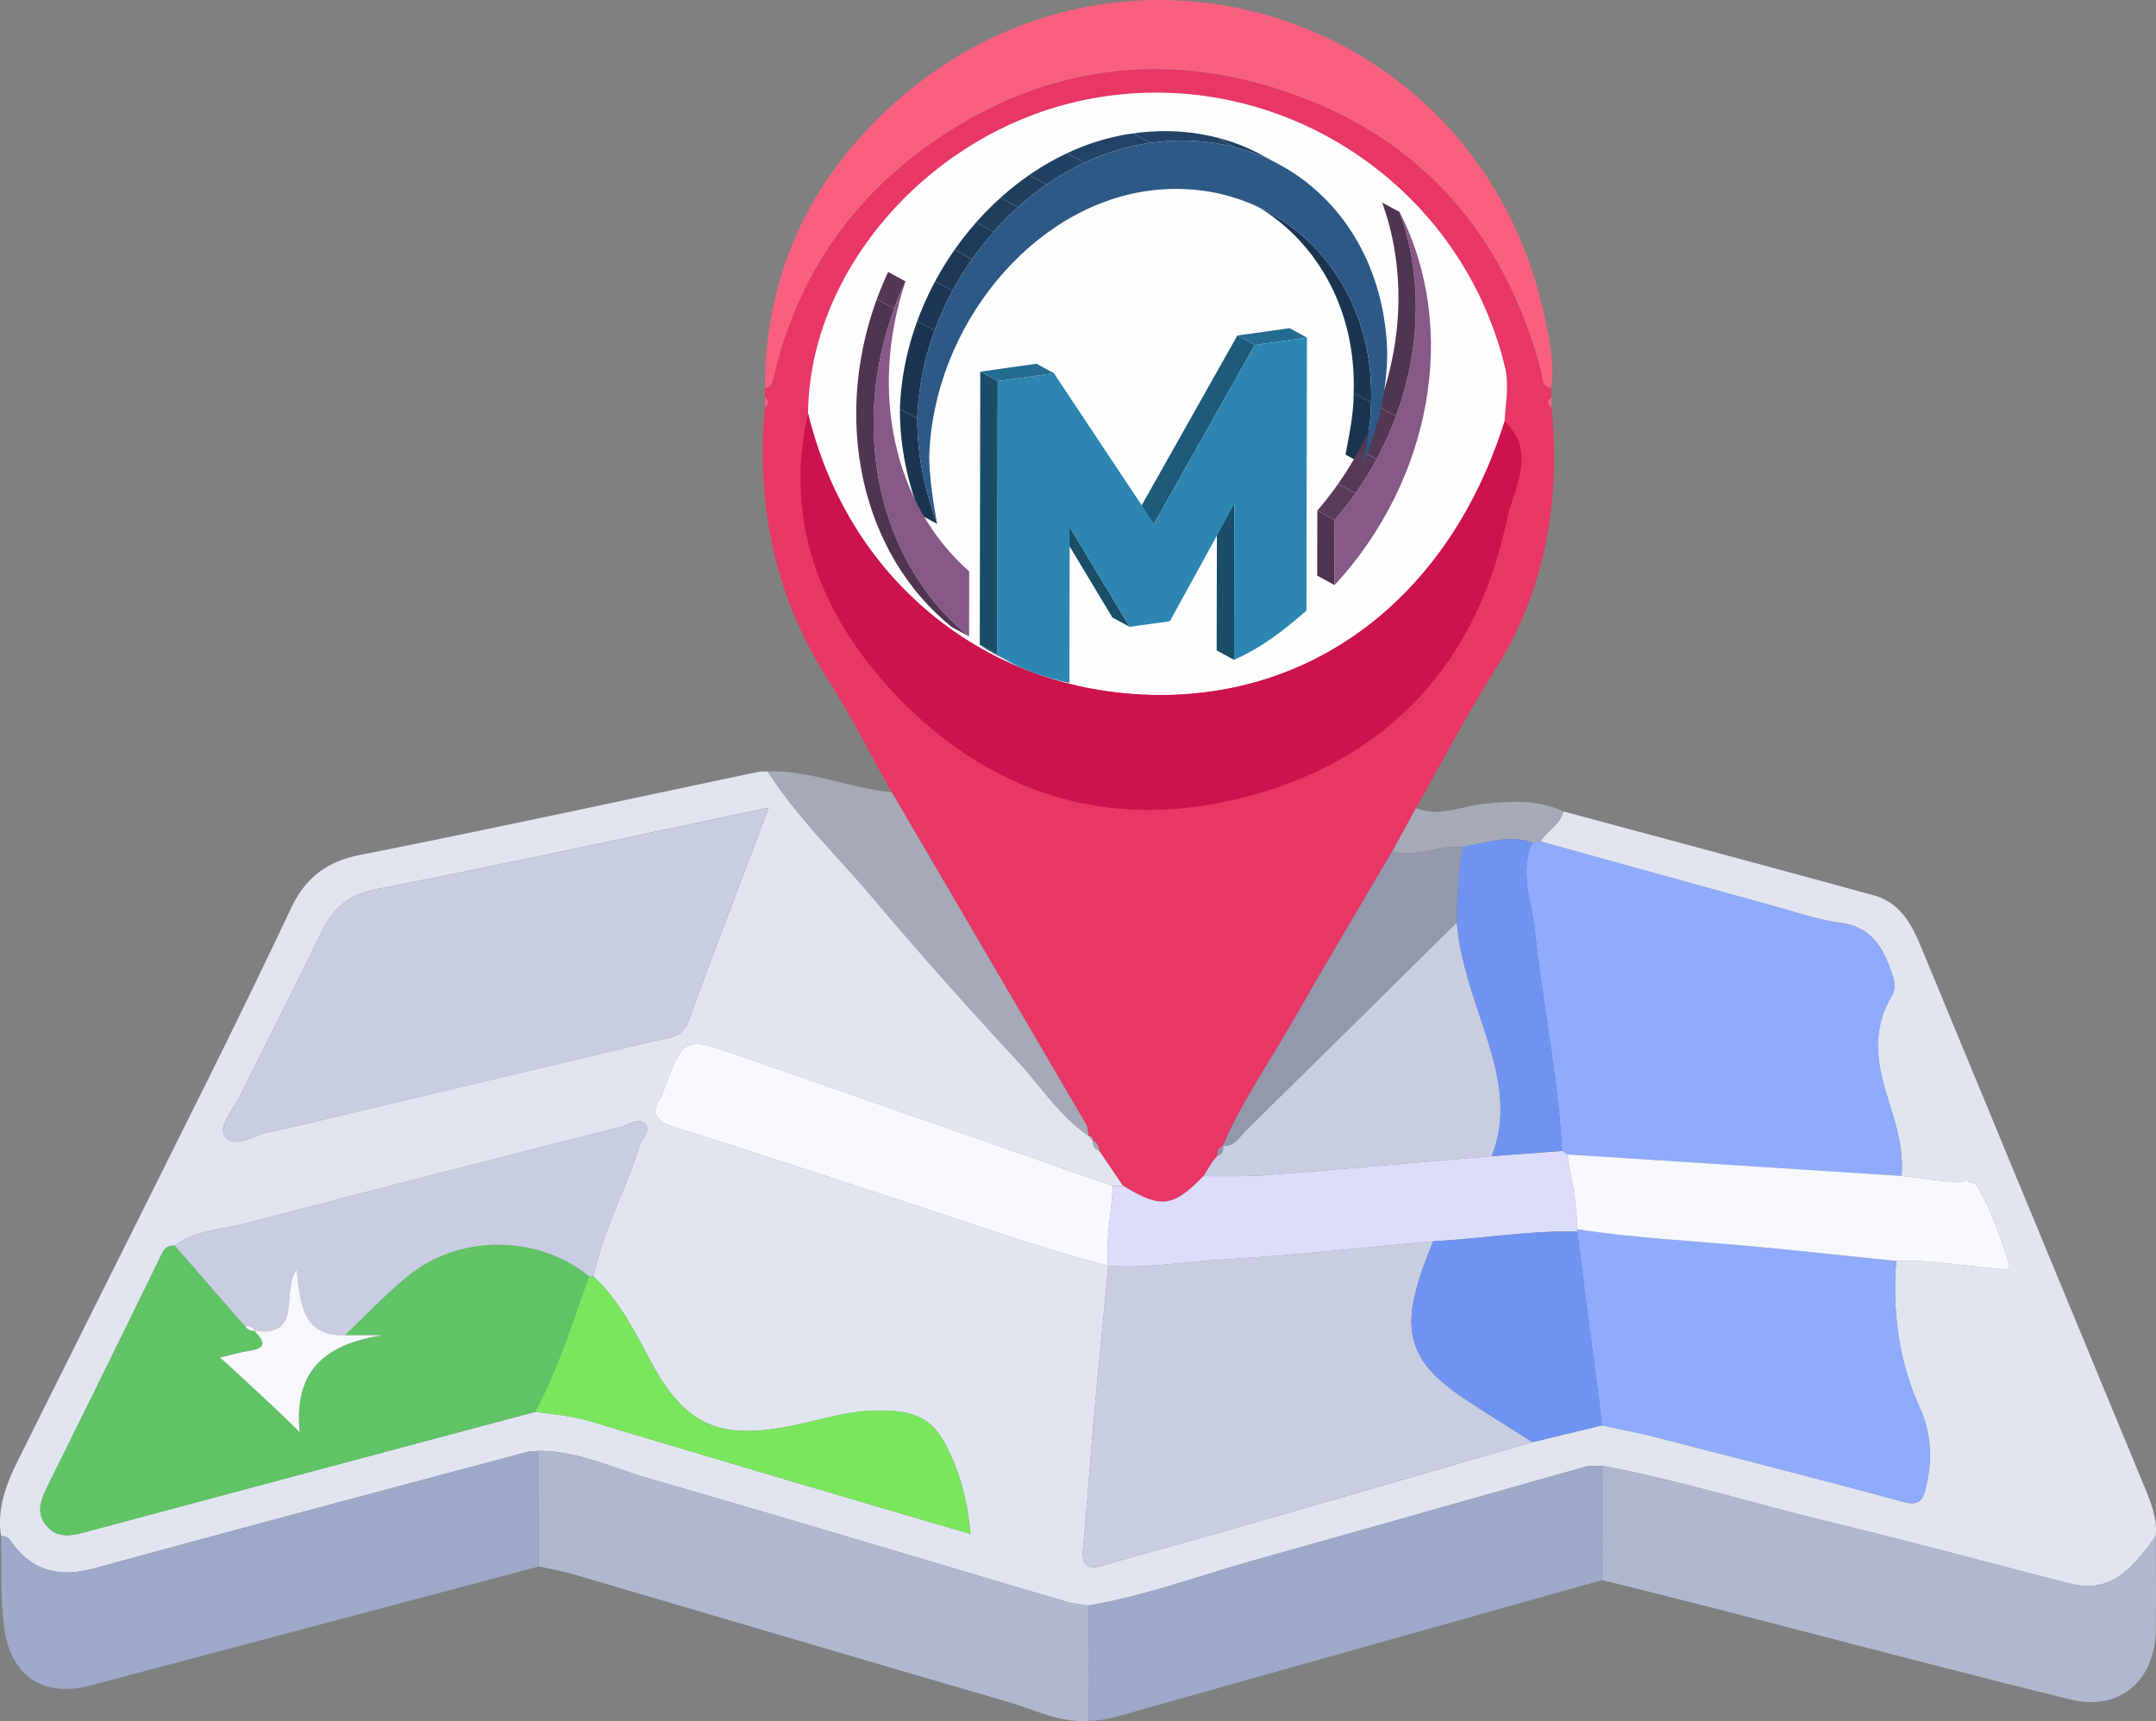 <svg xmlns="http://www.w3.org/2000/svg" xmlns:xlink="http://www.w3.org/1999/xlink" viewBox="0 0 2823.48 2254.42"><rect x="0" y="0" width="2823.48" height="2254.42" fill="#808080" stroke="none"/><defs><style>.cls-1{fill:none;}.cls-2{fill:#e1e5f0;}.cls-3{fill:#e83665;}.cls-4{fill:#b0b8cf;}.cls-5{fill:#9ea9c9;}.cls-6{fill:#f96080;}.cls-7{fill:#a5aab6;}.cls-8{fill:#c8cde1;}.cls-9{fill:#8fabfd;}.cls-10{fill:#60c365;}.cls-11{fill:#f7f8fd;}.cls-12{fill:#dcddfa;}.cls-13{fill:#7ae65d;}.cls-14{fill:#6f93f0;}.cls-15{fill:#fefefe;}.cls-16{fill:#cc134c;}.cls-17{fill:#9398ad;}.cls-18{isolation:isolate;}.cls-19{fill:#4e344e;}.cls-20{clip-path:url(#clip-path);}.cls-21{fill:#1b3550;}.cls-22{fill:#865986;}.cls-23{clip-path:url(#clip-path-2);}.cls-24{fill:#593b59;}.cls-25{fill:#563956;}.cls-26{fill:#533753;}.cls-27{fill:#503550;}.cls-28{fill:#1a4e68;}.cls-29{fill:#246c90;}.cls-30{fill:#1e5b7a;}.cls-31{clip-path:url(#clip-path-3);}.cls-32{fill:#1a4d66;}.cls-33{clip-path:url(#clip-path-4);}.cls-34{fill:#1b506a;}.cls-35{clip-path:url(#clip-path-5);}.cls-36{fill:#224365;}.cls-37{fill:#214162;}.cls-38{fill:#203f5f;}.cls-39{fill:#2d86b2;}.cls-40{clip-path:url(#clip-path-6);}.cls-41{fill:#2d5986;}.cls-42{clip-path:url(#clip-path-7);}.cls-43{fill:#1c3753;}.cls-44{fill:#1d3956;}.cls-45{fill:#1e3b59;}.cls-46{fill:#1f3d5c;}.cls-47{clip-path:url(#clip-path-8);}</style><clipPath id="clip-path"><path class="cls-1" d="M1784.88,607.92l-22.79-12.4c5.32-29.13,10.62-52.58,10.67-81l22.8,12.4C1795.5,555.34,1790.2,578.79,1784.88,607.92Z"/></clipPath><clipPath id="clip-path-2"><path class="cls-1" d="M1747.94,681.22l-22.79-12.4c100.13-116.24,132-274,84.88-403.57l22.8,12.4C1879.91,407.26,1848.07,565,1747.94,681.22Z"/></clipPath><clipPath id="clip-path-3"><path class="cls-1" d="M1638.16,265.4,1661,277.8C1744,323,1799.21,414.71,1795.56,527l-22.8-12.4C1776.42,402.31,1721.17,310.56,1638.16,265.4Z"/></clipPath><clipPath id="clip-path-4"><path class="cls-1" d="M1322.82,867.45l-22.8-12.4a155.32,155.32,0,0,1-16.93-10.59l22.79,12.4A155.46,155.46,0,0,0,1322.82,867.45Z"/></clipPath><clipPath id="clip-path-5"><path class="cls-1" d="M1653.25,203.47l22.79,12.4c-48.66-26.47-106.87-37.54-169.55-28.73l-22.79-12.4C1546.38,165.93,1604.58,177,1653.25,203.47Z"/></clipPath><clipPath id="clip-path-6"><path class="cls-1" d="M1227.32,686.28l-22.8-12.4c-15.69-43.21-26.12-87.14-26-138.24l22.79,12.4C1201.19,599.13,1211.62,643.07,1227.32,686.28Z"/></clipPath><clipPath id="clip-path-7"><path class="cls-1" d="M1201.28,548l-22.79-12.4c5.58-171.06,137.34-331.48,295.15-359.33,3.37-.58,6.71-1.1,10.06-1.57l22.79,12.4c-3.35.47-6.69,1-10.06,1.57C1338.63,216.56,1206.86,377,1201.28,548Z"/></clipPath><clipPath id="clip-path-8"><path class="cls-1" d="M1269.11,833.65l-22.79-12.4c-126-101.48-162.47-295-83.27-465.07l22.79,12.4C1106.64,538.64,1143.1,732.16,1269.11,833.65Z"/></clipPath></defs><g id="Capa_2" data-name="Capa 2"><g id="Capa_1-2" data-name="Capa 1"><path class="cls-2" d="M1.42,2012.23c-6-37.56,7.84-70.68,23.92-103,82-164.61,164.46-329,246.26-493.65q55.86-112.45,109.62-226c18.56-39.39,46.17-61,90.44-69.75,173.9-34.39,347.13-72.18,520.62-108.6,4.22-.89,8.68-.64,13-.92,38.46,60.21,90.13,109.53,135.89,163.65q92.94,109.92,191,215.43c30.76,33,55.14,72.36,93.38,98.31l-.24-.19,6.18,7.24-.19-.28c-.32,6.26,1.93,10.84,8.3,12.73l31.25,46-13.42.19Q1213,1468.2,968.56,1382.93c-73.25-25.51-73.3-25.36-100,46.88a28.69,28.69,0,0,1-2.54,6c-15.42,23.22-7,33.15,18.07,41,100.51,31.43,200.46,64.65,300.52,97.47,88.53,29,176.4,60.2,266.65,83.8q-3.3,35.45-6.61,70.89c-4,41.87-8.29,83.71-11.9,125.61-5,58.09-9.07,116.28-14.43,174.34-2.17,23.49,6.61,27.59,27.67,21.33,53.89-16,108.26-30.41,162.29-46Q1807.7,1946.87,2007,1889l91.1-22c23.2,5.08,46.59,9.47,69.57,15.37,108.37,27.85,216.83,55.34,324.74,84.85,22.67,6.19,26.4-4.28,30.15-20.68,7.95-34.71,6.71-69.23-7.94-101.49-28.09-61.87-36.54-126.4-31.38-193.4,44.48-1.75,88.18,6.69,132.25,10.21,7.39.59,19,4.21,15.18-7.82-11.17-34.93-23-69.89-42.07-101.57-2.11-3.5-9.74-5.57-14.58-5.21-28.41,2.12-56-4.49-83.91-7,3.54-39-9.9-75-20.68-111.13-12.52-42-16.29-82.7,6.8-122.41,4.36-7.51,6.62-14.75,3.61-24.48-11.37-36.77-25.86-67.91-71-73.72-28.76-3.7-56.76-13.67-84.93-21.44q-153.19-42.21-306.27-84.84c7.93-14.61,25.94-21.67,29.59-39.49,135.73,36.63,271.56,72.88,407.11,110.16,33.44,9.2,48.95,37.15,61.29,67q147.28,356,294.57,712c7.84,19,14.82,38.45,12.93,59.68-39.58,58.18-68.74,73.92-115.26,62-104.81-27-209.32-55.22-314.49-80.72-98.58-23.9-195.57-54.27-295.43-73-7.56.47-15.48-.38-22.61,1.63-144.69,40.7-289.21,82-433.94,122.58-71.93,20.15-142.18,46.54-216.2,59-9.58-1.64-19.44-2.33-28.7-5.07-182-53.81-363.78-108.72-546.19-161.3-47.59-13.72-93.3-36.24-144.43-36.26-5.36.48-10.94.19-16.06,1.56-188.11,50.35-376.35,100.2-564.12,151.77-46.18,12.69-83.08,5.61-111.12-34.57C11.14,2014.21,7.49,2011.41,1.42,2012.23Zm775.87-340c11.84-60,42.3-113.5,60.21-171.37,3-9.64,16.06-19.56,6.8-28.95-8.4-8.5-20.69,1.54-30.46,4q-246.9,62.43-493.26,126.92c-30.87,8.13-64.53,8.44-91.62,28.88-12.62-1.21-15.59,7.83-20.1,17.07q-72.31,148.14-145.55,295.84c-9.05,18.26-17.61,36.4-1.88,54.48,14.4,16.55,32.72,12.44,51.38,7.43q294-78.91,588.12-157.2c24.73,3.13,49.47,5.53,73.61,12.79q165.3,49.71,330.88,98.49c54.42,16.13,108.92,32,165.5,48.56-3.32-36.48-10.62-67-22.74-96.13-21.79-52.41-43.32-66.11-99.86-65.43-40.67.48-79,14-118.39,21.3-89.43,16.67-133-3.44-176.6-83.72C831.56,1745.15,811.61,1703.86,777.29,1672.24Zm229.48-614.32c-174,36.54-342.87,73.44-512.45,106.5-38.21,7.44-58.87,25.77-74.56,58.72-33.69,70.75-70,140.28-104.54,210.63-9,18.32-30.8,42.34-20.27,55.35,13.49,16.68,39.32-4,60.07-6.89,2.16-.3,4.35-.42,6.46-.92q248.12-58.75,496.14-117.88c16.68-4,35.93-3,44.34-26.16C935.21,1245.55,970.34,1154.51,1006.77,1057.92Z"/><path class="cls-3" d="M1470.89,1553.3q-15.62-23-31.26-46c-1-5.38-2.35-10.56-8.29-12.73l.19.28c-.27-3.94-1.73-6.87-6.18-7.24l.24.19c-1.1-5.19-.94-11.11-3.48-15.45q-126.91-217.42-254.3-434.57c-28.13-50-54.1-101.39-84.82-149.74-69.13-108.82-92.36-227.32-81.5-354.11,5.73-4.3,5.77-8.72.28-13.26l0-12.53c9.68-1.56,10.19-9,12-16.76,34.12-143.87,117.27-252.82,242.71-327.9,145.85-87.31,302.44-93.92,457-32.55,160.17,63.61,260,187.08,304.61,354.19,2.33,8.73-.59,20.87,13.37,23q.11,6.3.22,12.61c-5.8,4.56-5.61,9,.33,13.25,11.57,123.51-7.85,239.65-75.81,346.37-36.71,57.65-68.1,118.7-101.87,178.19l-31,56.74c-43.36,73.9-87.44,147.39-129.85,221.83-31.06,54.5-67.32,106.12-92.1,164.15l.13-.17c-6.24,2.16-7.37,7.19-7.25,12.92l.34-.3-6.45,7.65L1576,1540.59C1536,1581.6,1520.57,1583.46,1470.89,1553.3Zm328-986.43c.64-14.83,4-28.79.17-44.59-36.88-151.1-188.29-247.49-341-215.81-124.4,25.81-222.38,137-223.54,253.77-19.4,85.71,9.29,160.16,64.62,221.33,78.73,87,179.88,120.07,294.91,88.26,113.49-31.38,183-109.5,206.81-223.85C1805.78,622.25,1825.88,592.15,1798.85,566.87ZM1130,483.61c-46.68,97.13-11.14,275.8,68.27,345.46C1143.1,720.35,1112.75,606.91,1130,483.61Zm605.92-256c78.86,49.32,134,111.71,178.08,192.68C1908.41,337,1809.21,229.78,1735.87,227.62Z"/><path class="cls-4" d="M2098,1919.83c99.86,18.69,196.85,49.06,295.43,73,105.17,25.5,209.68,53.74,314.49,80.72,46.52,12,75.68-3.77,115.26-62,0,41.35.53,82.7,0,124-.89,65.84-47.67,106.19-111.48,90.55-156.62-38.38-312.47-79.89-468.66-120-48.24-12.39-96.59-24.35-144.89-36.51Z"/><path class="cls-4" d="M705.92,1900.44c51.13,0,96.84,22.54,144.43,36.26,182.41,52.58,364.14,107.49,546.19,161.3,9.26,2.74,19.12,3.43,28.7,5.06q0,75.53.11,151.05c-37.73,2.87-70.81-14.87-105.39-24.9-190.25-55.19-380.12-111.67-570.19-167.47-14.44-4.24-29.43-6.62-44.16-9.84Q705.76,1976.2,705.92,1900.44Z"/><path class="cls-5" d="M705.92,1900.44q-.15,75.74-.31,151.46-293.55,78-587.13,155.83C54.58,2224.56,12.83,2193.85,5,2129.26c-4.72-39.09-2.31-78.05-3.63-117,6.08-.81,9.73,2,13.21,7,28,40.18,64.94,47.26,111.12,34.57,187.77-51.57,376-101.42,564.12-151.77C695,1900.63,700.56,1900.92,705.92,1900.44Z"/><path class="cls-5" d="M1425.35,2254.11q-.06-75.53-.11-151.05c74-12.48,144.27-38.87,216.2-59,144.73-40.56,289.25-81.88,433.94-122.58,7.13-2,15-1.16,22.61-1.63l.12,149.8q-303.14,85.24-606.28,170.51C1470,2246.29,1448.48,2254.05,1425.35,2254.11Z"/><path class="cls-6" d="M2031.48,508c-14-2.1-11-14.24-13.37-23C1973.52,318,1873.67,194.49,1713.5,130.88c-154.53-61.37-311.12-54.76-457,32.55-125.44,75.08-208.59,184-242.71,327.9-1.83,7.75-2.34,15.2-12,16.76.07-149.24,58.86-273.4,168.12-371.81,300.51-270.69,768.41-117.56,852.85,278C2029.32,445,2036,476.12,2031.48,508Z"/><path class="cls-7" d="M1167.81,1037.73q127.25,217.23,254.3,434.57c2.54,4.34,2.38,10.26,3.48,15.45-38.24-26-62.62-65.27-93.38-98.31q-98.07-105.33-191-215.43c-45.76-54.12-97.43-103.44-135.89-163.65C1061.28,1008.75,1113,1032.46,1167.81,1037.73Z"/><path class="cls-7" d="M1823.34,1115.2l31-56.74c30.26,12.51,59.17-2.46,88.43-5.52,35.94-3.75,70.76-5.73,104.48,9.81-3.64,17.81-21.65,24.87-29.55,39.48l-10.7,1.41c-31-10.78-60.71.12-90.72,5.63C1885,1106.12,1855,1123.73,1823.34,1115.2Z"/><path class="cls-6" d="M1001.77,520.62c5.49,4.54,5.45,9-.28,13.26Q1001.63,527.25,1001.77,520.62Z"/><path class="cls-6" d="M2032,533.9c-5.94-4.27-6.13-8.69-.33-13.25Z"/><path class="cls-8" d="M1006.77,1057.92c-36.43,96.59-71.56,187.63-104.81,279.35-8.41,23.19-27.66,22.15-44.34,26.16Q609.7,1423,361.48,1481.31c-2.11.5-4.3.62-6.46.92-20.75,2.88-46.58,23.57-60.07,6.89-10.53-13,11.27-37,20.27-55.35,34.56-70.35,70.85-139.88,104.54-210.63,15.69-33,36.35-51.28,74.56-58.72C663.9,1131.36,832.73,1094.46,1006.77,1057.92Z"/><path class="cls-9" d="M2007,1103.65l10.7-1.42q153.09,42.45,306.24,84.84c28.17,7.77,56.17,17.74,84.93,21.44,45.11,5.81,59.6,37,71,73.72,3,9.73.75,17-3.61,24.48-23.09,39.71-19.32,80.41-6.8,122.41,10.78,36.18,24.22,72.16,20.68,111.13l-437.39-28.17-6.88-4.55c-5.38-97.19-25.58-192.54-35.73-289.08C2006.14,1180.6,1989.1,1142.33,2007,1103.65Z"/><path class="cls-8" d="M2007,1889q-199.38,57.64-398.77,115.24c-54,15.55-108.4,30-162.29,46-21.06,6.26-29.84,2.16-27.67-21.33,5.36-58.06,9.42-116.25,14.43-174.34,3.61-41.9,7.94-83.74,11.9-125.61q3.36-35.43,6.61-70.89l0,0c48.86,3.94,97.1-5.2,145.59-8,93.47-5.38,186.65-15.83,280-24.18-5,13.11-10.41,26.08-15,39.34-27.48,79.78-14.51,119.68,54.91,166.21C1946.38,1851.31,1976.89,1869.87,2007,1889Z"/><path class="cls-10" d="M701,1849.31q-294.09,78.54-588.14,157.24c-18.66,5-37,9.12-51.38-7.43-15.73-18.08-7.17-36.22,1.88-54.48q73.22-147.71,145.55-295.84c4.51-9.24,7.48-18.28,20.1-17.07l85.73,98.49,6,6,.05,0c2.88,5,7.3,7.13,12.91,7.19l-.47-.26c11.69,12.14,18.44,22.61-6.48,26.2-12.39,1.78-24.5,5.56-38.41,8.83,2.07,1.1,101.9,93.35,104.33,98.25-8.74-84.38,37-116.11,107.7-127.54H451.67c27.41-25.94,53.37-53.64,82.5-77.48,67.6-55.31,170.51-54.24,237.08.36C750.2,1731.93,730.93,1792.74,701,1849.31Z"/><path class="cls-9" d="M2483.25,1651.69c-5.16,67,3.29,131.53,31.38,193.4,14.65,32.26,15.89,66.78,7.94,101.49-3.75,16.4-7.48,26.87-30.15,20.68-107.91-29.51-216.37-57-324.74-84.85-23-5.9-46.37-10.29-69.57-15.37-1-8.57-2-17.15-3.12-25.71q-14.68-114-29.39-228l-.24-3.19c74.63,11.53,150,15.19,225.1,22C2354.79,1638,2419,1645.13,2483.25,1651.69Z"/><path class="cls-8" d="M314.69,1730.22,229,1631.73c27.09-20.44,60.75-20.75,91.62-28.88q246.29-64.8,493.26-126.92c9.77-2.47,22.06-12.51,30.46-4,9.26,9.39-3.82,19.31-6.8,28.95-17.91,57.87-48.37,111.34-60.21,171.37a40.6,40.6,0,0,0-6-.41c-66.57-54.6-169.48-55.67-237.08-.36C505,1695.31,479.08,1723,451.67,1749c-56,1.53-58.43-41.78-63-86.86-21.36,31.44,9.27,89.42-55.49,81.12l.46.26c-2.15-6.26-7.75-6.31-12.9-7.19l-.05,0Z"/><path class="cls-11" d="M1451.22,1658.05c-90.25-23.6-178.12-54.75-266.65-83.8-100.06-32.82-200-66-300.52-97.47C859,1469,850.56,1459,866,1435.8a28.69,28.69,0,0,0,2.54-6c26.74-72.24,26.79-72.39,100-46.88q244.5,85.14,488.91,170.56c-1.86,34.87-9.68,69.39-6.2,104.58Z"/><path class="cls-12" d="M1451.27,1658.07c-3.48-35.19,4.34-69.71,6.2-104.58l13.42-.19c49.68,30.16,65.07,28.3,105.11-12.71,27.11-.34,54.34.83,81.31-1.27,98.78-7.7,197.49-16.49,296.23-24.87l92.31-6.92c2.29,1.51,4.59,3,6.88,4.57,4.83,32.61,13,64.77,12.63,98l.24,3.19c-63.33-1.81-125.79,9.35-188.78,12.58-93.31,8.35-186.49,18.8-280,24.18C1548.37,1652.87,1500.13,1662,1451.27,1658.07Z"/><path class="cls-11" d="M2065.36,1610.13c.34-33.26-7.8-65.42-12.63-98q218.7,14.06,437.39,28.15c27.94,2.56,55.5,9.17,83.91,7,4.84-.36,12.47,1.71,14.58,5.21,19.07,31.68,30.9,66.64,42.07,101.57,3.85,12-7.79,8.41-15.18,7.82-44.07-3.52-87.77-12-132.25-10.21-64.26-6.56-128.46-13.7-192.79-19.55C2215.38,1625.32,2140,1621.66,2065.36,1610.13Z"/><path class="cls-13" d="M771.25,1671.83a40.6,40.6,0,0,1,6,.41c34.32,31.62,54.27,72.91,76,113,43.64,80.28,87.17,100.39,176.6,83.72,39.4-7.34,77.72-20.82,118.39-21.3,56.54-.68,78.07,13,99.86,65.43,12.12,29.17,19.42,59.65,22.74,96.13-56.58-16.59-111.08-32.43-165.5-48.56q-165.51-49-330.88-98.49c-24.14-7.26-48.88-9.66-73.6-12.81C730.93,1792.74,750.2,1731.93,771.25,1671.83Z"/><path class="cls-14" d="M1876.82,1625.9c63-3.23,125.45-14.39,188.78-12.58q14.7,114,29.39,228c1.1,8.56,2.08,17.14,3.12,25.71l-91.1,22c-30.12-19.14-60.63-37.7-90.26-57.56-69.42-46.53-82.39-86.43-54.91-166.21C1866.41,1652,1871.81,1639,1876.82,1625.9Z"/><path class="cls-7" d="M1431.34,1494.52c5.94,2.17,7.26,7.35,8.29,12.73C1433.27,1505.36,1431,1500.78,1431.34,1494.52Z"/><path class="cls-7" d="M1425.35,1487.56c4.45.37,5.91,3.3,6.18,7.24Z"/><path class="cls-15" d="M1058.19,541.24c1.87-188.67,160.24-368.47,361.32-410.19,246.81-51.21,491.54,104.6,551.15,348.83,6.24,25.54.76,48.11-.27,72.07C1898.21,782.26,1718,920.09,1496.76,909.86,1286.12,900.11,1110.5,758.24,1058.19,541.24Z"/><path class="cls-8" d="M1953.53,1514.45c-98.73,8.38-197.44,17.17-296.22,24.87-27,2.1-54.2.93-81.31,1.27l12.17-19.31,6.44-7.65-.34.3c6.36-2.09,8.16-6.75,7.25-12.92l-.13.17c15.6.72,22.11-12.44,31-21.17q138-135.66,275.48-271.88c3.93,49.28,21,95.22,36.21,141.6C1961.79,1403.86,1976,1458.07,1953.53,1514.45Z"/><path class="cls-16" d="M1058.19,541.24c52.31,217,227.93,358.87,438.57,368.62C1718,920.09,1898.21,782.26,1970.39,552c43.68,40.86,11.2,89.52,3.21,127.87-38.51,184.84-150.84,311.11-334.28,361.83-185.94,51.41-349.43-2-476.69-142.66C1073.2,800.12,1026.83,679.77,1058.19,541.24Z"/><path class="cls-17" d="M1907.86,1208.13q-137.67,136-275.48,271.88c-8.88,8.73-15.39,21.89-31,21.17,24.78-58,61-109.65,92.1-164.15,42.41-74.44,86.49-147.93,129.85-221.83,31.65,8.53,61.64-9.08,92.94-5.93C1908.74,1141.82,1909,1175,1907.86,1208.13Z"/><path class="cls-17" d="M1601.52,1501c.91,6.17-.89,10.83-7.25,12.92C1594.15,1508.2,1595.28,1503.17,1601.52,1501Z"/><path class="cls-17" d="M1594.61,1513.63l-6.44,7.65Z"/><path class="cls-14" d="M1907.86,1208.13c1.1-33.1.88-66.31,8.42-98.86,30-5.51,59.7-16.41,90.73-5.63-17.91,38.69-.87,77,3.11,114.81,10.15,96.54,30.35,191.89,35.73,289.08l-92.31,6.92c22.44-56.38,8.25-110.59-9.47-164.72C1928.88,1303.35,1911.79,1257.41,1907.86,1208.13Z"/><path class="cls-11" d="M333.14,1743.21c64.76,8.3,34.13-49.68,55.49-81.12,4.61,45.08,7.06,88.39,63,86.86h48.61c-70.68,11.43-116.44,43.16-107.7,127.54-2.43-4.9-102.26-97.15-104.33-98.25,13.91-3.27,26-7,38.41-8.83C351.58,1765.82,344.83,1755.35,333.14,1743.21Z"/><path class="cls-11" d="M320.7,1736.28c5.15.88,10.75.93,12.9,7.19C328,1743.41,323.58,1741.24,320.7,1736.28Z"/><path class="cls-11" d="M314.69,1730.22l6,6Z"/></g><g id="Capa_3" data-name="Capa 3"><g class="cls-18"><polygon class="cls-19" points="1747.78 766.38 1724.99 753.98 1725.15 668.82 1747.94 681.22 1747.78 766.38"/><g class="cls-18"><g class="cls-20"><g class="cls-18"><path class="cls-21" d="M1784.88,607.92l-22.79-12.4c5.32-29.13,10.62-52.58,10.67-81l22.8,12.4c-.06,28.39-5.36,51.84-10.68,81"/></g></g></g><path class="cls-22" d="M1832.83,277.65c78.59,153.56,41.41,351.76-85,488.73l.16-85.16C1848.07,565,1879.91,407.26,1832.83,277.65Z"/><g class="cls-18"><g class="cls-23"><g class="cls-18"><path class="cls-24" d="M1747.94,681.22l-22.79-12.4q14.61-17,27.28-35.05l22.8,12.39q-12.68,18.06-27.29,35.06"/><path class="cls-25" d="M1775.23,646.16l-22.8-12.39A443.86,443.86,0,0,0,1780.06,589l22.8,12.4a446.24,446.24,0,0,1-27.63,44.81"/><path class="cls-26" d="M1802.86,601.35l-22.8-12.4a438,438,0,0,0,25.43-56.49l22.79,12.4a439.27,439.27,0,0,1-25.42,56.49"/><path class="cls-27" d="M1828.28,544.86l-22.79-12.4c32.45-88.31,34.92-183.61,4.54-267.21l22.8,12.4c30.37,83.6,27.9,178.9-4.55,267.21"/></g></g></g><polygon class="cls-28" points="1616.13 864.34 1593.34 851.94 1593.71 647.56 1616.51 659.96 1616.13 864.34"/><polygon class="cls-29" points="1643.19 451.88 1620.4 439.48 1688.78 429.87 1711.57 442.26 1643.19 451.88"/><polygon class="cls-30" points="1511.29 686.1 1488.49 673.7 1620.4 439.48 1643.19 451.88 1511.29 686.1"/><g class="cls-18"><g class="cls-31"><g class="cls-18"><path class="cls-21" d="M1795.56,527l-22.8-12.4c3.66-112.24-51.59-204-134.6-249.15L1661,277.8C1744,323,1799.21,414.71,1795.56,527"/></g></g></g><polygon class="cls-32" points="1479.48 821.11 1456.69 808.71 1378.06 677.87 1400.85 690.27 1479.48 821.11"/><g class="cls-18"><g class="cls-33"><g class="cls-18"><path class="cls-34" d="M1322.82,867.45l-22.8-12.4a155.32,155.32,0,0,1-16.93-10.59l22.79,12.4a155.46,155.46,0,0,0,16.94,10.59"/></g></g></g><g class="cls-18"><g class="cls-35"><g class="cls-18"><path class="cls-36" d="M1506.49,187.14l-22.79-12.4c39-5.49,76.27-3.27,110.59,5.57l22.79,12.4c-34.32-8.84-71.59-11.06-110.59-5.57"/><path class="cls-37" d="M1617.08,192.71l-22.79-12.4A257.45,257.45,0,0,1,1644,198.67l22.8,12.4a257.79,257.79,0,0,0-49.68-18.36"/><path class="cls-38" d="M1666.76,211.07l-22.8-12.4q4.71,2.31,9.29,4.8l22.79,12.4q-4.57-2.49-9.28-4.8"/></g></g></g><path class="cls-39" d="M1711.57,442.27l-.66,357.67c-31.61,27.15-57.94,47.87-94.78,64.4l.38-204.38-84.42,153.76-52.61,7.39-78.63-130.84-.38,204.38c-31.54-6.92-68.33-18.77-94.59-37.79l.67-357.67,73.64-10.35,131.1,197.26,131.9-234.23Z"/><polygon class="cls-28" points="1305.88 856.86 1283.09 844.46 1283.76 486.79 1306.55 499.19 1305.88 856.86"/><polygon class="cls-29" points="1306.55 499.19 1283.76 486.79 1357.39 476.44 1380.19 488.84 1306.55 499.19"/><g class="cls-18"><g class="cls-40"><g class="cls-18"><path class="cls-21" d="M1227.32,686.28l-22.8-12.4c-15.69-43.21-26.12-87.14-26-138.24l22.79,12.4c-.09,51.09,10.34,95,26,138.24"/></g></g></g><path class="cls-41" d="M1506.49,187.14c169-23.75,305.39,97,310.22,274.4-.09,45.42-10.7,98-31.83,146.38,5.32-29.13,10.62-52.58,10.68-81,5.57-171.05-125.67-294.5-283.46-278q-4.59.48-9.15,1.13c-153.7,21.6-280.52,179.11-286,346.85,0,28.38,5.14,61.71,10.35,89.36-15.7-43.21-26.13-87.15-26-138.24,5.58-171.06,137.35-331.48,295.15-359.33C1499.8,188.13,1503.14,187.61,1506.49,187.14Z"/><g class="cls-18"><g class="cls-42"><g class="cls-18"><path class="cls-21" d="M1201.28,548l-22.79-12.4a370.76,370.76,0,0,1,22.8-115.26l22.8,12.4A370.48,370.48,0,0,0,1201.28,548"/><path class="cls-43" d="M1224.09,432.78l-22.8-12.4a401.65,401.65,0,0,1,23.42-52l22.79,12.4a400.25,400.25,0,0,0-23.41,52"/><path class="cls-44" d="M1247.5,380.74l-22.79-12.4a407.91,407.91,0,0,1,25.45-41.28l22.79,12.4a409.72,409.72,0,0,0-25.45,41.28"/><path class="cls-45" d="M1273,339.46l-22.79-12.4a405.2,405.2,0,0,1,28.21-35.81l22.8,12.39A408.8,408.8,0,0,0,1273,339.46"/><path class="cls-46" d="M1301.17,303.64l-22.8-12.39A393.33,393.33,0,0,1,1310.29,259l22.79,12.39a396.4,396.4,0,0,0-31.91,32.24"/><path class="cls-38" d="M1333.08,271.4,1310.29,259a373.46,373.46,0,0,1,37.59-29.75l22.8,12.4a373.77,373.77,0,0,0-37.6,29.74"/><path class="cls-37" d="M1370.68,241.66l-22.8-12.4a344.18,344.18,0,0,1,49.32-28.46L1420,213.2a344.08,344.08,0,0,0-49.31,28.46"/><path class="cls-36" d="M1420,213.2l-22.79-12.4a304.63,304.63,0,0,1,76.44-24.49c3.37-.58,6.71-1.1,10.06-1.57l22.79,12.4c-3.35.47-6.69,1-10.06,1.57A304.76,304.76,0,0,0,1420,213.2"/></g></g></g><path class="cls-22" d="M1185.84,368.58c-47.59,142.91-16.32,291.77,83.43,379.91l-.16,85.16C1143.1,732.16,1106.64,538.64,1185.84,368.58Z"/><g class="cls-18"><g class="cls-47"><g class="cls-18"><path class="cls-27" d="M1269.11,833.65l-22.79-12.4c-117.29-94.45-157-268.64-98.08-429.43l22.8,12.4c-58.92,160.79-19.21,335,98.07,429.43"/><path class="cls-26" d="M1171,404.22l-22.8-12.4q6.59-17.94,14.81-35.64l22.79,12.4q-8.23,17.67-14.8,35.64"/></g></g></g></g></g></g></svg>